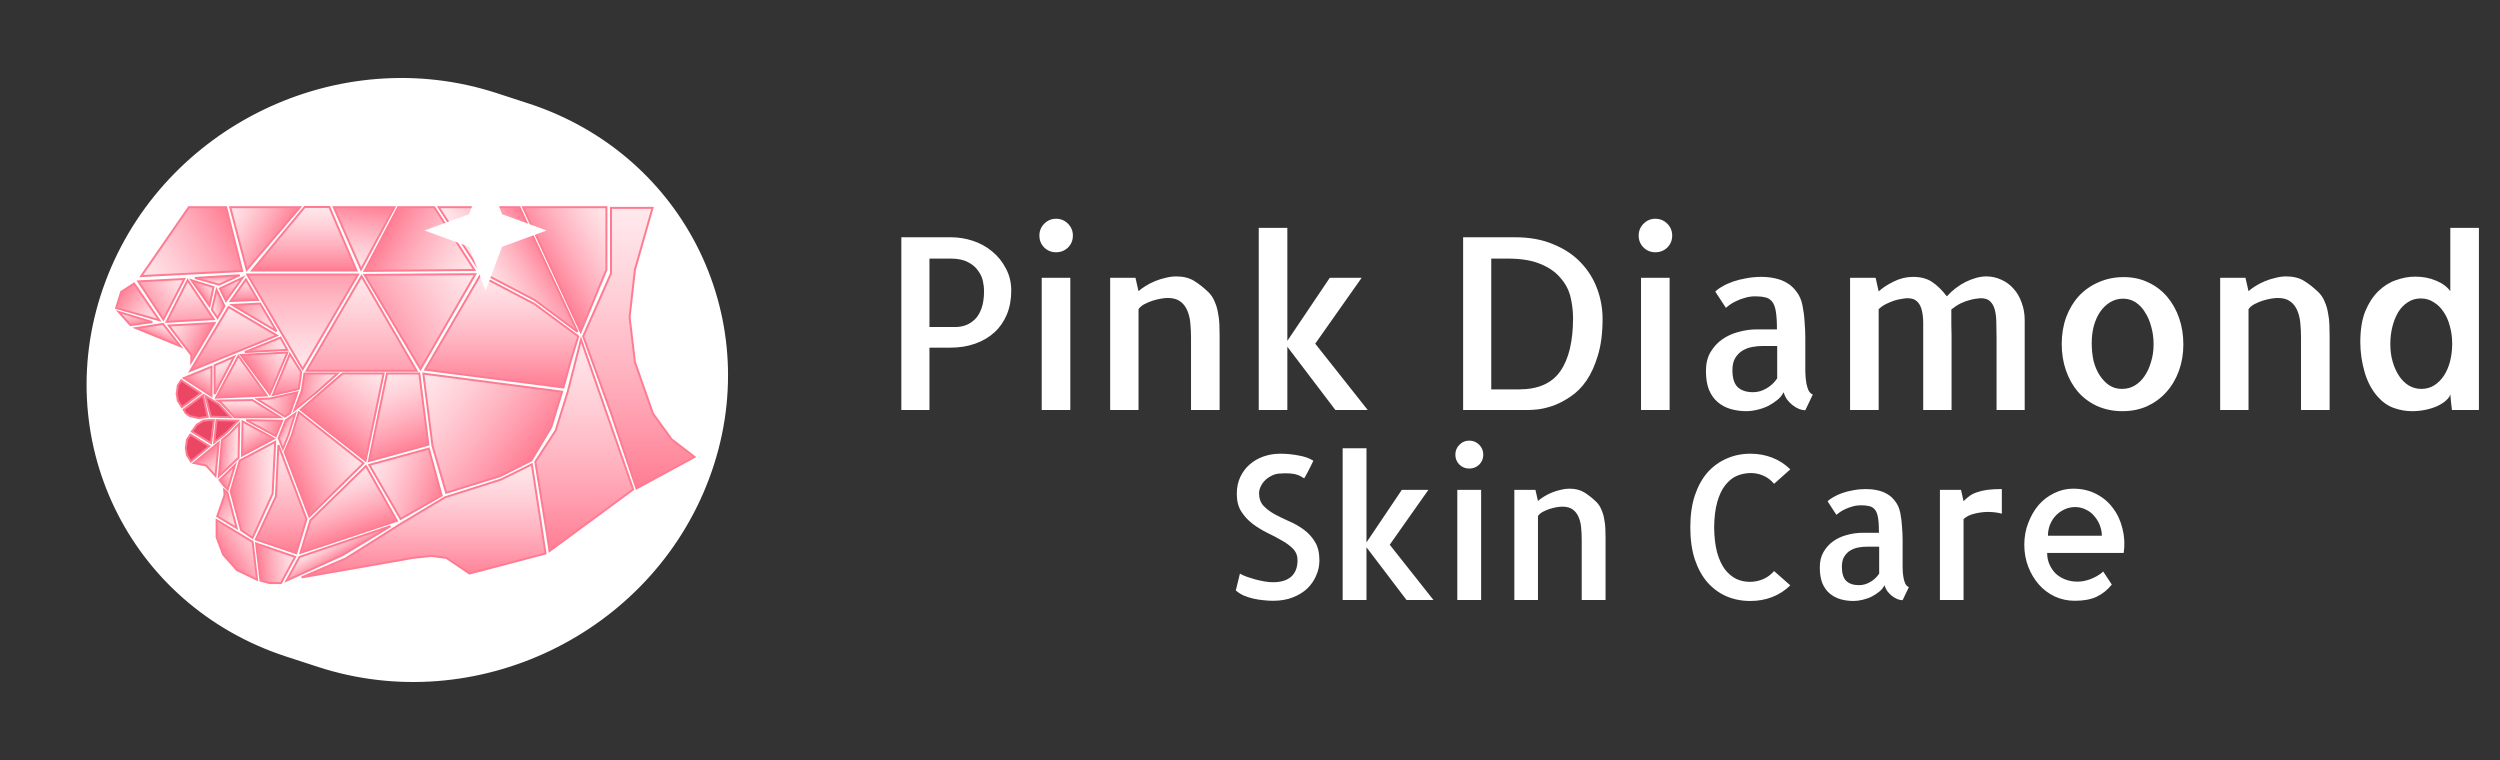 <svg width="250" height="76" viewBox="0 0 250 76" fill="none" xmlns="http://www.w3.org/2000/svg">
<rect x="0" y="0" width="250" height="76" fill="#333333" stroke="none"/>
<path d="M92.945 41H90.133V23.727H95.102C95.836 23.727 96.562 23.844 97.281 24.078C98 24.312 98.641 24.664 99.203 25.133C99.781 25.602 100.242 26.172 100.586 26.844C100.945 27.5 101.125 28.242 101.125 29.07C101.125 29.945 100.977 30.742 100.68 31.461C100.383 32.164 99.969 32.758 99.438 33.242C98.906 33.727 98.266 34.102 97.516 34.367C96.766 34.633 95.938 34.766 95.031 34.766H92.945V41ZM92.945 25.859V32.703H95.523C95.867 32.703 96.203 32.648 96.531 32.539C96.875 32.414 97.188 32.219 97.469 31.953C97.75 31.688 97.977 31.32 98.148 30.852C98.32 30.367 98.406 29.773 98.406 29.07C98.406 28.789 98.367 28.469 98.289 28.109C98.211 27.734 98.047 27.383 97.797 27.055C97.562 26.711 97.227 26.43 96.789 26.211C96.352 25.977 95.773 25.859 95.055 25.859H92.945ZM107.031 41H104.172V27.781H107.031V41ZM107.289 23.562C107.289 24.031 107.125 24.43 106.797 24.758C106.469 25.07 106.07 25.227 105.602 25.227C105.133 25.227 104.734 25.062 104.406 24.734C104.094 24.406 103.938 24.016 103.938 23.562C103.938 23.094 104.102 22.695 104.43 22.367C104.758 22.039 105.148 21.875 105.602 21.875C106.07 21.875 106.469 22.039 106.797 22.367C107.125 22.695 107.289 23.094 107.289 23.562ZM121.961 41H119.102V33.805C119.102 33.273 119.078 32.766 119.031 32.281C118.984 31.797 118.875 31.367 118.703 30.992C118.531 30.617 118.297 30.328 118 30.125C117.703 29.906 117.289 29.797 116.758 29.797C116.586 29.797 116.359 29.82 116.078 29.867C115.812 29.914 115.531 29.984 115.234 30.078C114.953 30.172 114.68 30.289 114.414 30.43C114.164 30.57 113.977 30.734 113.852 30.922V31.062V31.109V36.312V36.359V41H111.016V27.781H113.547L113.852 29.117C114.039 28.945 114.273 28.773 114.555 28.602C114.852 28.414 115.172 28.25 115.516 28.109C115.859 27.969 116.211 27.859 116.57 27.781C116.93 27.688 117.281 27.641 117.625 27.641C118.328 27.641 118.922 27.789 119.406 28.086C119.891 28.383 120.375 28.766 120.859 29.234C121.125 29.5 121.328 29.812 121.469 30.172C121.625 30.516 121.734 30.883 121.797 31.273C121.875 31.648 121.922 32.031 121.938 32.422C121.953 32.812 121.961 33.195 121.961 33.57V40.531V41ZM133.539 41L128.734 34.672V41H125.875V22.789H128.734V34.086L132.977 27.781H136.164L131.523 34.367L136.773 41H133.539ZM160.258 31.883C160.258 33.305 160.102 34.523 159.789 35.539C159.492 36.539 159.109 37.383 158.641 38.07C158.172 38.742 157.641 39.273 157.047 39.664C156.469 40.055 155.906 40.352 155.359 40.555C154.812 40.742 154.312 40.867 153.859 40.93C153.406 40.977 153.07 41 152.852 41H146.312V23.727H151.516C152.969 23.727 154.242 23.961 155.336 24.43C156.445 24.883 157.359 25.492 158.078 26.258C158.812 27.023 159.359 27.898 159.719 28.883C160.078 29.852 160.258 30.852 160.258 31.883ZM151.914 38.938C153.82 38.938 155.195 38.328 156.039 37.109C156.883 35.891 157.305 34.125 157.305 31.812C157.305 31.094 157.219 30.383 157.047 29.68C156.875 28.977 156.539 28.344 156.039 27.781C155.555 27.203 154.891 26.742 154.047 26.398C153.203 26.039 152.109 25.859 150.766 25.859H149.125V38.938H151.914ZM166.961 41H164.102V27.781H166.961V41ZM167.219 23.562C167.219 24.031 167.055 24.43 166.727 24.758C166.398 25.07 166 25.227 165.531 25.227C165.062 25.227 164.664 25.062 164.336 24.734C164.023 24.406 163.867 24.016 163.867 23.562C163.867 23.094 164.031 22.695 164.359 22.367C164.688 22.039 165.078 21.875 165.531 21.875C166 21.875 166.398 22.039 166.727 22.367C167.055 22.695 167.219 23.094 167.219 23.562ZM180.531 36.898V37.086C180.531 37.211 180.539 37.398 180.555 37.648C180.57 37.883 180.602 38.125 180.648 38.375C180.695 38.625 180.766 38.852 180.859 39.055C180.969 39.258 181.109 39.391 181.281 39.453L180.531 41.023C180.328 41.023 180.109 40.977 179.875 40.883C179.656 40.789 179.438 40.656 179.219 40.484C179.016 40.312 178.836 40.125 178.68 39.922C178.539 39.703 178.43 39.469 178.352 39.219C178.242 39.484 178.047 39.734 177.766 39.969C177.5 40.188 177.195 40.391 176.852 40.578C176.508 40.75 176.133 40.883 175.727 40.977C175.336 41.07 174.969 41.117 174.625 41.117C174.094 41.117 173.578 41.047 173.078 40.906C172.594 40.766 172.164 40.539 171.789 40.227C171.414 39.914 171.117 39.5 170.898 38.984C170.695 38.469 170.594 37.836 170.594 37.086C170.594 36.367 170.742 35.75 171.039 35.234C171.352 34.703 171.742 34.273 172.211 33.945C172.695 33.602 173.242 33.352 173.852 33.195C174.461 33.023 175.078 32.938 175.703 32.938H177.695C177.695 32.172 177.656 31.562 177.578 31.109C177.5 30.656 177.367 30.328 177.18 30.125C176.992 29.906 176.758 29.773 176.477 29.727C176.211 29.664 175.891 29.633 175.516 29.633C175.172 29.633 174.844 29.68 174.531 29.773C174.234 29.852 173.953 29.953 173.688 30.078C173.438 30.188 173.211 30.312 173.008 30.453C172.82 30.594 172.68 30.703 172.586 30.781L171.531 29.164C171.688 28.992 171.922 28.82 172.234 28.648C172.547 28.461 172.906 28.297 173.312 28.156C173.719 28.016 174.156 27.906 174.625 27.828C175.109 27.734 175.609 27.688 176.125 27.688C176.594 27.688 177.047 27.734 177.484 27.828C177.938 27.922 178.344 28.078 178.703 28.297C179.078 28.516 179.398 28.812 179.664 29.188C179.945 29.547 180.141 30 180.25 30.547C180.359 31.094 180.43 31.648 180.461 32.211C180.508 32.758 180.531 33.305 180.531 33.852V36.898ZM177.719 34.602H176.219C175.906 34.602 175.578 34.633 175.234 34.695C174.891 34.758 174.57 34.875 174.273 35.047C173.977 35.219 173.727 35.469 173.523 35.797C173.336 36.109 173.242 36.516 173.242 37.016C173.242 37.797 173.414 38.359 173.758 38.703C174.117 39.047 174.633 39.219 175.305 39.219C175.773 39.219 176.219 39.094 176.641 38.844C177.078 38.594 177.438 38.258 177.719 37.836V34.602ZM202.469 40.555V41H199.656V33.805C199.656 33.273 199.648 32.773 199.633 32.305C199.633 31.82 199.586 31.391 199.492 31.016C199.398 30.641 199.242 30.352 199.023 30.148C198.82 29.93 198.5 29.82 198.062 29.82C197.984 29.82 197.844 29.836 197.641 29.867C197.453 29.883 197.227 29.93 196.961 30.008C196.695 30.07 196.398 30.18 196.07 30.336C195.758 30.492 195.445 30.695 195.133 30.945C195.133 31.555 195.133 32.039 195.133 32.398C195.148 32.758 195.156 33.148 195.156 33.57V41H192.32V33.805C192.32 33.273 192.32 32.773 192.32 32.305C192.32 31.82 192.273 31.391 192.18 31.016C192.086 30.641 191.93 30.352 191.711 30.148C191.492 29.93 191.172 29.82 190.75 29.82C190.609 29.82 190.414 29.844 190.164 29.891C189.914 29.922 189.648 29.984 189.367 30.078C189.102 30.172 188.828 30.289 188.547 30.43C188.281 30.57 188.055 30.734 187.867 30.922V41H185.008V27.781H187.562L187.867 29.141C188.258 28.781 188.758 28.453 189.367 28.156C189.992 27.844 190.641 27.688 191.312 27.688C192.062 27.688 192.688 27.852 193.188 28.18C193.688 28.508 194.188 28.992 194.688 29.633C194.953 29.336 195.25 29.062 195.578 28.812C195.906 28.562 196.242 28.352 196.586 28.18C196.945 28.008 197.297 27.875 197.641 27.781C197.984 27.688 198.312 27.641 198.625 27.641C199.156 27.641 199.656 27.75 200.125 27.969C200.594 28.172 201 28.469 201.344 28.859C201.703 29.25 201.977 29.719 202.164 30.266C202.367 30.797 202.469 31.375 202.469 32V33.57V40.555ZM212.383 27.711C213.289 27.711 214.109 27.891 214.844 28.25C215.578 28.594 216.203 29.07 216.719 29.68C217.234 30.289 217.633 31 217.914 31.812C218.195 32.625 218.336 33.5 218.336 34.438C218.336 35.375 218.188 36.258 217.891 37.086C217.594 37.898 217.172 38.609 216.625 39.219C216.094 39.812 215.453 40.281 214.703 40.625C213.969 40.953 213.148 41.117 212.242 41.117C211.32 41.117 210.477 40.945 209.711 40.602C208.961 40.258 208.32 39.781 207.789 39.172C207.273 38.562 206.875 37.852 206.594 37.039C206.312 36.227 206.172 35.344 206.172 34.391C206.172 33.438 206.32 32.547 206.617 31.719C206.93 30.891 207.352 30.188 207.883 29.609C208.43 29.016 209.086 28.555 209.852 28.227C210.617 27.883 211.461 27.711 212.383 27.711ZM212.195 38.891C212.664 38.891 213.086 38.781 213.461 38.562C213.852 38.328 214.18 38.016 214.445 37.625C214.727 37.219 214.945 36.742 215.102 36.195C215.273 35.648 215.359 35.062 215.359 34.438C215.359 33.812 215.281 33.227 215.125 32.68C214.984 32.133 214.781 31.656 214.516 31.25C214.266 30.828 213.953 30.492 213.578 30.242C213.203 29.992 212.781 29.867 212.312 29.867C211.844 29.867 211.414 29.984 211.023 30.219C210.633 30.453 210.297 30.773 210.016 31.18C209.75 31.57 209.539 32.039 209.383 32.586C209.242 33.117 209.172 33.695 209.172 34.32C209.172 34.945 209.234 35.539 209.359 36.102C209.5 36.648 209.703 37.125 209.969 37.531C210.234 37.938 210.547 38.266 210.906 38.516C211.281 38.766 211.711 38.891 212.195 38.891ZM232.961 41H230.102V33.805C230.102 33.273 230.078 32.766 230.031 32.281C229.984 31.797 229.875 31.367 229.703 30.992C229.531 30.617 229.297 30.328 229 30.125C228.703 29.906 228.289 29.797 227.758 29.797C227.586 29.797 227.359 29.82 227.078 29.867C226.812 29.914 226.531 29.984 226.234 30.078C225.953 30.172 225.68 30.289 225.414 30.43C225.164 30.57 224.977 30.734 224.852 30.922V31.062V31.109V36.312V36.359V41H222.016V27.781H224.547L224.852 29.117C225.039 28.945 225.273 28.773 225.555 28.602C225.852 28.414 226.172 28.25 226.516 28.109C226.859 27.969 227.211 27.859 227.57 27.781C227.93 27.688 228.281 27.641 228.625 27.641C229.328 27.641 229.922 27.789 230.406 28.086C230.891 28.383 231.375 28.766 231.859 29.234C232.125 29.5 232.328 29.812 232.469 30.172C232.625 30.516 232.734 30.883 232.797 31.273C232.875 31.648 232.922 32.031 232.938 32.422C232.953 32.812 232.961 33.195 232.961 33.57V40.531V41ZM237.766 39.664C237.172 38.992 236.734 38.164 236.453 37.18C236.172 36.195 236.031 35.203 236.031 34.203C236.031 32.984 236.195 31.961 236.523 31.133C236.867 30.305 237.305 29.633 237.836 29.117C238.367 28.602 238.953 28.234 239.594 28.016C240.25 27.781 240.891 27.664 241.516 27.664C242.281 27.664 242.977 27.797 243.602 28.062C244.242 28.328 244.719 28.68 245.031 29.117V22.789H247.891V41H245.195C245.164 40.734 245.133 40.469 245.102 40.203C245.086 39.922 245.062 39.664 245.031 39.43C244.984 39.633 244.844 39.836 244.609 40.039C244.391 40.242 244.102 40.43 243.742 40.602C243.398 40.758 243.008 40.883 242.57 40.977C242.133 41.07 241.68 41.117 241.211 41.117C240.586 41.117 239.969 41.008 239.359 40.789C238.766 40.57 238.234 40.195 237.766 39.664ZM239.031 34.414C239.031 35.039 239.109 35.625 239.266 36.172C239.422 36.703 239.633 37.172 239.898 37.578C240.164 37.984 240.484 38.305 240.859 38.539C241.25 38.773 241.672 38.891 242.125 38.891C242.609 38.891 243.039 38.773 243.414 38.539C243.805 38.289 244.133 37.961 244.398 37.555C244.664 37.148 244.867 36.672 245.008 36.125C245.148 35.578 245.219 34.992 245.219 34.367C245.219 33.742 245.141 33.156 244.984 32.609C244.844 32.062 244.633 31.586 244.352 31.18C244.086 30.773 243.758 30.453 243.367 30.219C242.992 29.969 242.562 29.844 242.078 29.844C241.594 29.844 241.164 29.969 240.789 30.219C240.414 30.453 240.094 30.781 239.828 31.203C239.578 31.625 239.383 32.109 239.242 32.656C239.102 33.203 239.031 33.789 239.031 34.414Z" fill="white"/>
<path d="M131.941 56.055C131.941 56.575 131.831 57.083 131.609 57.578C131.401 58.06 131.102 58.49 130.711 58.867C130.32 59.232 129.839 59.525 129.266 59.746C128.693 59.967 128.042 60.078 127.312 60.078C127 60.078 126.674 60.059 126.336 60.02C126.01 59.993 125.678 59.941 125.34 59.863C125.001 59.785 124.676 59.681 124.363 59.551C124.064 59.408 123.803 59.238 123.582 59.043L123.992 57.363C124.174 57.467 124.402 57.572 124.676 57.676C124.962 57.767 125.255 57.858 125.555 57.949C125.854 58.027 126.154 58.092 126.453 58.145C126.753 58.197 127.033 58.223 127.293 58.223C128.087 58.223 128.693 58.04 129.109 57.676C129.539 57.298 129.754 56.745 129.754 56.016C129.754 55.573 129.604 55.195 129.305 54.883C129.005 54.57 128.628 54.29 128.172 54.043C127.729 53.783 127.247 53.529 126.727 53.281C126.206 53.021 125.717 52.721 125.262 52.383C124.806 52.031 124.428 51.621 124.129 51.152C123.829 50.684 123.68 50.098 123.68 49.395C123.68 48.757 123.797 48.19 124.031 47.695C124.266 47.2 124.578 46.784 124.969 46.445C125.372 46.094 125.835 45.827 126.355 45.645C126.889 45.462 127.449 45.371 128.035 45.371C128.634 45.371 129.24 45.43 129.852 45.547C130.464 45.651 130.958 45.827 131.336 46.074C131.258 46.243 131.167 46.432 131.062 46.641C130.958 46.836 130.861 47.025 130.77 47.207C130.678 47.376 130.6 47.52 130.535 47.637C130.47 47.754 130.431 47.819 130.418 47.832C130.34 47.793 130.249 47.741 130.145 47.676C130.053 47.611 129.917 47.546 129.734 47.48C129.552 47.415 129.311 47.37 129.012 47.344C128.712 47.318 128.328 47.324 127.859 47.363C127.599 47.389 127.352 47.467 127.117 47.598C126.883 47.715 126.674 47.865 126.492 48.047C126.31 48.229 126.167 48.438 126.062 48.672C125.958 48.893 125.906 49.108 125.906 49.316C125.906 49.837 126.056 50.26 126.355 50.586C126.655 50.898 127.026 51.178 127.469 51.426C127.911 51.66 128.393 51.895 128.914 52.129C129.435 52.35 129.917 52.624 130.359 52.949C130.815 53.275 131.193 53.685 131.492 54.18C131.792 54.661 131.941 55.286 131.941 56.055ZM140.652 60L136.648 54.727V60H134.266V44.824H136.648V54.238L140.184 48.984H142.84L138.973 54.473L143.348 60H140.652ZM148.113 60H145.73V48.984H148.113V60ZM148.328 45.469C148.328 45.859 148.191 46.191 147.918 46.465C147.645 46.725 147.312 46.855 146.922 46.855C146.531 46.855 146.199 46.719 145.926 46.445C145.665 46.172 145.535 45.846 145.535 45.469C145.535 45.078 145.672 44.746 145.945 44.473C146.219 44.199 146.544 44.062 146.922 44.062C147.312 44.062 147.645 44.199 147.918 44.473C148.191 44.746 148.328 45.078 148.328 45.469ZM160.555 60H158.172V54.004C158.172 53.561 158.152 53.138 158.113 52.734C158.074 52.331 157.983 51.973 157.84 51.66C157.697 51.348 157.501 51.107 157.254 50.938C157.007 50.755 156.661 50.664 156.219 50.664C156.076 50.664 155.887 50.684 155.652 50.723C155.431 50.762 155.197 50.82 154.949 50.898C154.715 50.977 154.487 51.074 154.266 51.191C154.057 51.309 153.901 51.445 153.797 51.602V51.719V51.758V56.094V56.133V60H151.434V48.984H153.543L153.797 50.098C153.953 49.954 154.148 49.811 154.383 49.668C154.63 49.512 154.897 49.375 155.184 49.258C155.47 49.141 155.763 49.05 156.062 48.984C156.362 48.906 156.655 48.867 156.941 48.867C157.527 48.867 158.022 48.991 158.426 49.238C158.829 49.486 159.233 49.805 159.637 50.195C159.858 50.417 160.027 50.677 160.145 50.977C160.275 51.263 160.366 51.569 160.418 51.895C160.483 52.207 160.522 52.526 160.535 52.852C160.548 53.177 160.555 53.496 160.555 53.809V59.609V60ZM179.031 58.535C178.497 59.056 177.892 59.447 177.215 59.707C176.538 59.967 175.809 60.098 175.027 60.098C174.168 60.098 173.374 59.941 172.645 59.629C171.928 59.316 171.297 58.854 170.75 58.242C170.216 57.63 169.793 56.862 169.48 55.938C169.181 55.013 169.031 53.945 169.031 52.734C169.031 51.523 169.181 50.462 169.48 49.551C169.793 48.626 170.216 47.858 170.75 47.246C171.297 46.634 171.935 46.172 172.664 45.859C173.393 45.534 174.181 45.371 175.027 45.371C175.809 45.371 176.538 45.501 177.215 45.762C177.892 46.022 178.497 46.413 179.031 46.934L177.41 48.379C177.085 48.001 176.72 47.728 176.316 47.559C175.926 47.389 175.516 47.305 175.086 47.305C174.604 47.305 174.142 47.396 173.699 47.578C173.27 47.76 172.879 48.073 172.527 48.516C172.189 48.945 171.922 49.505 171.727 50.195C171.531 50.885 171.427 51.732 171.414 52.734C171.427 53.711 171.525 54.544 171.707 55.234C171.902 55.925 172.163 56.491 172.488 56.934C172.827 57.363 173.204 57.682 173.621 57.891C174.051 58.086 174.5 58.184 174.969 58.184C175.438 58.184 175.874 58.099 176.277 57.93C176.694 57.76 177.072 57.487 177.41 57.109L179.031 58.535ZM190.262 56.582V56.738C190.262 56.842 190.268 56.999 190.281 57.207C190.294 57.402 190.32 57.604 190.359 57.812C190.398 58.021 190.457 58.21 190.535 58.379C190.626 58.548 190.743 58.659 190.887 58.711L190.262 60.02C190.092 60.02 189.91 59.98 189.715 59.902C189.533 59.824 189.35 59.714 189.168 59.57C188.999 59.427 188.849 59.271 188.719 59.102C188.602 58.919 188.51 58.724 188.445 58.516C188.354 58.737 188.191 58.945 187.957 59.141C187.736 59.323 187.482 59.492 187.195 59.648C186.909 59.792 186.596 59.902 186.258 59.98C185.932 60.059 185.626 60.098 185.34 60.098C184.897 60.098 184.467 60.039 184.051 59.922C183.647 59.805 183.289 59.616 182.977 59.355C182.664 59.095 182.417 58.75 182.234 58.32C182.065 57.891 181.98 57.363 181.98 56.738C181.98 56.139 182.104 55.625 182.352 55.195C182.612 54.753 182.938 54.395 183.328 54.121C183.732 53.835 184.188 53.626 184.695 53.496C185.203 53.353 185.717 53.281 186.238 53.281H187.898C187.898 52.643 187.866 52.135 187.801 51.758C187.736 51.38 187.625 51.107 187.469 50.938C187.312 50.755 187.117 50.645 186.883 50.605C186.661 50.553 186.395 50.527 186.082 50.527C185.796 50.527 185.522 50.566 185.262 50.645C185.014 50.71 184.78 50.794 184.559 50.898C184.35 50.99 184.161 51.094 183.992 51.211C183.836 51.328 183.719 51.419 183.641 51.484L182.762 50.137C182.892 49.993 183.087 49.85 183.348 49.707C183.608 49.551 183.908 49.414 184.246 49.297C184.585 49.18 184.949 49.089 185.34 49.023C185.743 48.945 186.16 48.906 186.59 48.906C186.98 48.906 187.358 48.945 187.723 49.023C188.1 49.102 188.439 49.232 188.738 49.414C189.051 49.596 189.318 49.844 189.539 50.156C189.773 50.456 189.936 50.833 190.027 51.289C190.118 51.745 190.177 52.207 190.203 52.676C190.242 53.132 190.262 53.587 190.262 54.043V56.582ZM187.918 54.668H186.668C186.408 54.668 186.134 54.694 185.848 54.746C185.561 54.798 185.294 54.896 185.047 55.039C184.799 55.182 184.591 55.391 184.422 55.664C184.266 55.925 184.188 56.263 184.188 56.68C184.188 57.331 184.331 57.8 184.617 58.086C184.917 58.372 185.346 58.516 185.906 58.516C186.297 58.516 186.668 58.411 187.02 58.203C187.384 57.995 187.684 57.715 187.918 57.363V54.668ZM200.184 51.367C199.819 51.263 199.376 51.204 198.855 51.191C198.387 51.191 197.918 51.25 197.449 51.367C196.993 51.471 196.629 51.654 196.355 51.914V56.094V56.133V60H193.992V48.984H196.102L196.355 50.117C196.551 49.922 196.753 49.746 196.961 49.59C197.182 49.434 197.436 49.31 197.723 49.219C198.009 49.115 198.348 49.036 198.738 48.984C199.129 48.932 199.611 48.906 200.184 48.906V51.367ZM207.312 48.867C208.198 48.867 208.979 49.05 209.656 49.414C210.333 49.766 210.887 50.241 211.316 50.84C211.759 51.426 212.072 52.109 212.254 52.891C212.449 53.659 212.488 54.46 212.371 55.293H204.715C204.715 55.71 204.793 56.094 204.949 56.445C205.105 56.797 205.314 57.103 205.574 57.363C205.848 57.611 206.167 57.806 206.531 57.949C206.909 58.092 207.312 58.164 207.742 58.164C207.885 58.164 208.061 58.151 208.27 58.125C208.491 58.086 208.719 58.027 208.953 57.949C209.201 57.858 209.441 57.747 209.676 57.617C209.923 57.487 210.138 57.331 210.32 57.148L211.18 58.457C210.75 58.991 210.249 59.395 209.676 59.668C209.103 59.941 208.374 60.078 207.488 60.078C206.772 60.078 206.102 59.935 205.477 59.648C204.852 59.349 204.318 58.945 203.875 58.438C203.432 57.93 203.081 57.337 202.82 56.66C202.56 55.983 202.43 55.254 202.43 54.473C202.43 53.704 202.56 52.982 202.82 52.305C203.081 51.615 203.426 51.016 203.855 50.508C204.298 50 204.819 49.603 205.418 49.316C206.017 49.017 206.648 48.867 207.312 48.867ZM210.184 53.574C210.184 53.223 210.118 52.878 209.988 52.539C209.858 52.2 209.676 51.895 209.441 51.621C209.22 51.348 208.947 51.133 208.621 50.977C208.296 50.807 207.944 50.716 207.566 50.703C207.163 50.703 206.792 50.781 206.453 50.938C206.115 51.094 205.822 51.302 205.574 51.562C205.327 51.823 205.132 52.135 204.988 52.5C204.858 52.852 204.793 53.21 204.793 53.574H210.184Z" fill="white"/>
<path d="M49.501 9.782L52.693 10.822C68.223 15.88 76.172 32.382 70.447 47.679C64.722 62.976 47.492 71.276 31.962 66.218L28.77 65.178C13.24 60.12 5.291 43.618 11.016 28.321C16.741 13.024 33.971 4.724 49.501 9.782Z" fill="white" stroke="white"/>
<g clip-path="url(#clip0_1116_659)">
<path d="M13.823 28.138L18.43 27.897L16.338 31.952L13.823 28.138Z" fill="url(#paint0_linear_1116_659)" stroke="#FF7B92" stroke-width="0.2"/>
<path d="M13.413 28.352L15.929 32.022L11.613 30.805L12.118 29.185L13.413 28.352Z" fill="url(#paint1_linear_1116_659)" stroke="#FF7B92" stroke-width="0.2"/>
<path d="M16.652 32.188L18.767 28.022L21.368 31.912L16.652 32.188Z" fill="url(#paint2_linear_1116_659)" stroke="#FF7B92" stroke-width="0.2"/>
<path d="M19.147 28.028L21.345 28.708L20.954 30.59L19.147 28.028Z" fill="url(#paint3_linear_1116_659)" stroke="#FF7B92" stroke-width="0.2"/>
<path d="M16.876 32.554L21.452 32.3L19.13 36.193V35.538V35.504L19.109 35.477L16.876 32.554Z" fill="url(#paint4_linear_1116_659)" stroke="#FF7B92" stroke-width="0.2"/>
<path d="M13.606 32.811L16.306 32.389L18.053 34.631L13.606 32.811Z" fill="url(#paint5_linear_1116_659)" stroke="#FF7B92" stroke-width="0.2"/>
<path d="M13.043 32.511L11.877 31.201L15.23 32.208L13.043 32.511Z" fill="url(#paint6_linear_1116_659)" stroke="#FF7B92" stroke-width="0.2"/>
<path d="M22.616 20.722L24.22 27.099L14.122 27.609L18.882 20.722H20.829H22.616Z" fill="url(#paint7_linear_1116_659)" stroke="#FF7B92" stroke-width="0.2"/>
<path d="M21.755 31.802L21.187 30.971L21.657 28.982L22.448 30.605L21.755 31.802Z" fill="url(#paint8_linear_1116_659)" stroke="#FF7B92" stroke-width="0.2"/>
<path d="M21.904 28.466L19.5 27.794L23.965 27.522L21.904 28.466Z" fill="url(#paint9_linear_1116_659)" stroke="#FF7B92" stroke-width="0.2"/>
<path d="M21.988 28.851L24.254 27.777L22.598 30.092L21.988 28.851Z" fill="url(#paint10_linear_1116_659)" stroke="#FF7B92" stroke-width="0.2"/>
<path d="M24.675 26.983L23.024 20.722H26.559H30.007L24.675 26.983Z" fill="url(#paint11_linear_1116_659)" stroke="#FF7B92" stroke-width="0.2"/>
<path d="M31.875 20.703H32.934L35.65 27.054H25.207L30.467 20.703H31.875Z" fill="url(#paint12_linear_1116_659)" stroke="#FF7B92" stroke-width="0.2"/>
<path d="M39.452 20.722L36.107 26.945L33.375 20.722L39.452 20.722Z" fill="url(#paint13_linear_1116_659)" stroke="#FF7B92" stroke-width="0.2"/>
<path d="M35.805 27.451L30.265 36.914L24.725 27.451H35.805Z" fill="url(#paint14_linear_1116_659)" stroke="#FF7B92" stroke-width="0.2"/>
<path d="M23.068 30.103L24.589 27.949L25.798 29.988L23.068 30.103Z" fill="url(#paint15_linear_1116_659)" stroke="#FF7B92" stroke-width="0.2"/>
<path d="M26.016 30.36L27.652 33.121L23.231 30.496L26.016 30.36Z" fill="url(#paint16_linear_1116_659)" stroke="#FF7B92" stroke-width="0.2"/>
<path d="M19.035 37.081L22.862 30.697L27.693 33.548L19.035 37.081Z" fill="url(#paint17_linear_1116_659)" stroke="#FF7B92" stroke-width="0.2"/>
<path d="M18.378 37.806L21.15 36.672V39.6L18.378 37.806Z" fill="url(#paint18_linear_1116_659)" stroke="#FF7B92" stroke-width="0.2"/>
<path d="M20.582 46.545L19.384 46.3L21.871 44.252L21.55 47.59L20.636 46.576L20.614 46.551L20.582 46.545Z" fill="url(#paint19_linear_1116_659)" stroke="#FF7B92" stroke-width="0.2"/>
<path d="M17.785 38.532L18.12 38.027L20.077 39.318L18.19 40.717L17.784 40.081L17.665 39.373L17.785 38.532Z" fill="#EB4764" stroke="#FF7B92" stroke-width="0.2"/>
<path d="M18.699 43.959L19.038 43.453L20.924 44.618L19.092 46.14L18.693 45.509L18.576 44.8L18.699 43.959Z" fill="#EB4764" stroke="#FF7B92" stroke-width="0.2"/>
<path d="M18.361 40.954L20.298 39.522L20.774 41.696L19.9 41.811L19.004 41.622L18.572 41.318L18.361 40.954Z" fill="#EB4764" stroke="#FF7B92" stroke-width="0.2"/>
<path d="M20.901 42.012H21.382L21.105 44.315L19.181 43.151L19.698 42.452L20.328 42.075L20.901 42.012Z" fill="#EB4764" stroke="#FF7B92" stroke-width="0.2"/>
<path d="M21.462 39.402V36.524L23.408 35.677L21.462 39.402Z" fill="url(#paint20_linear_1116_659)" stroke="#FF7B92" stroke-width="0.2"/>
<path d="M21.079 41.666L20.547 39.598L21.888 40.426L23.078 41.722L21.079 41.666Z" fill="#EB4764" stroke="#FF7B92" stroke-width="0.2"/>
<path d="M21.652 42.014L23.798 42.072L22.693 43.218L21.965 43.806L21.965 43.806L21.419 44.246L21.652 42.014Z" fill="#EB4764" stroke="#FF7B92" stroke-width="0.2"/>
<path d="M21.6 39.767L23.839 35.595L26.66 39.542L21.6 39.767Z" fill="url(#paint21_linear_1116_659)" stroke="#FF7B92" stroke-width="0.2"/>
<path d="M24.085 35.496L28.737 35.252L26.982 39.414L24.085 35.496Z" fill="url(#paint22_linear_1116_659)" stroke="#FF7B92" stroke-width="0.2"/>
<path d="M24.481 35.21L28.047 33.759L28.726 34.987L24.481 35.21Z" fill="url(#paint23_linear_1116_659)" stroke="#FF7B92" stroke-width="0.2"/>
<path d="M22.062 40.224L22.052 40.213L22.04 40.206L21.805 40.065L25.247 40.008L28.011 41.729H23.441L22.062 40.224Z" fill="url(#paint24_linear_1116_659)" stroke="#FF7B92" stroke-width="0.2"/>
<path d="M22.89 43.436L22.891 43.436L22.9 43.427L23.922 42.363L23.855 45.778L21.883 47.639L22.191 44L22.89 43.436Z" fill="url(#paint25_linear_1116_659)" stroke="#FF7B92" stroke-width="0.2"/>
<path d="M29.869 38.898L27.288 39.503L28.986 35.407L30.117 37.208L29.99 38.168L29.869 38.898Z" fill="url(#paint26_linear_1116_659)" stroke="#FF7B92" stroke-width="0.2"/>
<path d="M25.725 39.916L27.031 39.844L27.04 39.843L27.048 39.842L29.737 39.225L29.008 41.322L28.49 41.662L25.725 39.916Z" fill="url(#paint27_linear_1116_659)" stroke="#FF7B92" stroke-width="0.2"/>
<path d="M24.197 45.555L24.257 42.145L27.387 43.858L24.197 45.555Z" fill="url(#paint28_linear_1116_659)" stroke="#FF7B92" stroke-width="0.2"/>
<path d="M27.575 43.611L24.634 42.019L28.209 42.075L27.575 43.611Z" fill="url(#paint29_linear_1116_659)" stroke="#FF7B92" stroke-width="0.2"/>
<path d="M21.662 52.011L25.266 54.194L25.706 57.974L23.689 57.009L22.315 55.461L21.662 53.721V52.011Z" fill="url(#paint30_linear_1116_659)" stroke="#FF7B92" stroke-width="0.2"/>
<path d="M22.189 50.29L22.189 50.29L22.189 50.289L22.456 49.501L22.463 49.481L22.461 49.46L22.417 48.984L22.739 49.261L23.668 52.804L21.724 51.631L22.189 50.29Z" fill="url(#paint31_linear_1116_659)" stroke="#FF7B92" stroke-width="0.2"/>
<path d="M22.629 47.374L22.629 47.374L22.631 47.372L23.489 46.526L22.779 48.952L22.37 48.549L21.954 47.995L22.629 47.374Z" fill="url(#paint32_linear_1116_659)" stroke="#FF7B92" stroke-width="0.2"/>
<path d="M25.611 54.346L29.512 55.686L28.099 58.306H26.972L26.051 58.063L25.611 54.346Z" fill="url(#paint33_linear_1116_659)" stroke="#FF7B92" stroke-width="0.2"/>
<path d="M30.653 37.077L36.155 27.615L41.658 37.077H30.653Z" fill="url(#paint34_linear_1116_659)" stroke="#FF7B92" stroke-width="0.2"/>
<path d="M30.443 37.346H33.76L31.825 39.076L29.448 41.009L30.184 39.056L30.188 39.046L30.189 39.035L30.443 37.346Z" fill="url(#paint35_linear_1116_659)" stroke="#FF7B92" stroke-width="0.2"/>
<path d="M30.647 51.907L29.623 55.326L25.576 53.949L27.588 49.644L27.596 49.626L27.597 49.606L27.84 44.497L30.647 51.907Z" fill="url(#paint36_linear_1116_659)" stroke="#FF7B92" stroke-width="0.2"/>
<path d="M27.517 44.185L27.26 49.379L25.251 53.788L24.114 53.021L23.065 49.141L23.978 46.055L27.517 44.185Z" fill="url(#paint37_linear_1116_659)" stroke="#FF7B92" stroke-width="0.2"/>
<path d="M36.455 27.485L47.532 27.42L42.05 36.912L36.455 27.485Z" fill="url(#paint38_linear_1116_659)" stroke="#FF7B92" stroke-width="0.2"/>
<path d="M43.429 20.722L47.44 26.997L36.454 27.092L39.813 20.722L41.551 20.722L43.429 20.722Z" fill="url(#paint39_linear_1116_659)" stroke="#FF7B92" stroke-width="0.2"/>
<path d="M29.508 41.376L28.863 43.455L28.291 44.865L27.866 43.817L28.573 42.042L29.508 41.376Z" fill="url(#paint40_linear_1116_659)" stroke="#FF7B92" stroke-width="0.2"/>
<path d="M29.183 43.528L29.184 43.529L29.187 43.518L29.878 41.227L36.346 46.327L30.929 51.656L28.466 45.2L29.183 43.528Z" fill="url(#paint41_linear_1116_659)" stroke="#FF7B92" stroke-width="0.2"/>
<path d="M34.259 37.347H38.363L36.555 46.071L30.064 40.97L34.259 37.347Z" fill="url(#paint42_linear_1116_659)" stroke="#FF7B92" stroke-width="0.2"/>
<path d="M36.885 46.109L38.701 37.347H41.93L42.84 44.468L36.885 46.109Z" fill="url(#paint43_linear_1116_659)" stroke="#FF7B92" stroke-width="0.2"/>
<path d="M31.045 52.02L36.597 46.608L39.694 52.083L30.043 55.292L31.045 52.02Z" fill="url(#paint44_linear_1116_659)" stroke="#FF7B92" stroke-width="0.2"/>
<path d="M28.657 58.059L29.952 55.692L39.05 52.617L34.242 55.521L28.657 58.059Z" fill="url(#paint45_linear_1116_659)" stroke="#FF7B92" stroke-width="0.2"/>
<path d="M44.166 49.551L40.056 51.895L36.931 46.49L42.88 44.86L44.166 49.551Z" fill="url(#paint46_linear_1116_659)" stroke="#FF7B92" stroke-width="0.2"/>
<path d="M43.249 44.585L42.333 37.362L56.213 39.17L55.119 42.725L53.141 46.041L50.043 47.601L44.617 49.277L43.249 44.585Z" fill="url(#paint47_linear_1116_659)" stroke="#FF7B92" stroke-width="0.2"/>
<path d="M57.118 35.936L57.117 35.936L57.117 35.939L56.342 38.748L42.518 36.97L48.01 27.549L53.437 30.395L57.828 33.636L57.118 35.936Z" fill="url(#paint48_linear_1116_659)" stroke="#FF7B92" stroke-width="0.2"/>
<path d="M51.949 20.722L57.752 33.185L53.471 30.004L53.465 29.999L53.458 29.996L48.051 27.176L43.867 20.722H51.949Z" fill="url(#paint49_linear_1116_659)" stroke="#FF7B92" stroke-width="0.2"/>
<path d="M60.641 20.722V26.976L58.071 33.186L52.302 20.722H60.641Z" fill="url(#paint50_linear_1116_659)" stroke="#FF7B92" stroke-width="0.2"/>
<path d="M41.314 55.785L30.161 57.742L34.573 55.844L34.58 55.841L34.587 55.837L40.117 52.352L44.505 49.729L50.092 47.957L50.099 47.954L50.106 47.951L53.182 46.433L54.555 55.35L46.948 57.353L44.653 55.801L44.633 55.788L44.61 55.785L43.144 55.587L43.132 55.586L43.12 55.587L41.32 55.785L41.32 55.784L41.314 55.785Z" fill="url(#paint51_linear_1116_659)" stroke="#FF7B92" stroke-width="0.2"/>
<path d="M63.317 48.942L54.949 55.102L54.639 53.034L54.639 53.033L53.532 46.178L55.561 43.06L55.568 43.048L55.572 43.035L56.776 39.162L56.776 39.162L56.778 39.157L58.1 33.965L63.317 48.942Z" fill="url(#paint52_linear_1116_659)" stroke="#FF7B92" stroke-width="0.2"/>
<path d="M61.1 27.323V20.79H65.252L63.495 26.967L63.493 26.975L63.492 26.983L62.96 31.711L62.959 31.722L62.96 31.734L63.492 36.199L63.493 36.21L63.497 36.22L65.29 41.342L65.295 41.356L65.304 41.367L67.164 43.928L67.173 43.94L67.184 43.949L69.453 45.694L63.648 48.847L61.095 41.277L61.095 41.277L61.094 41.275L58.318 33.63L61.092 27.363L61.1 27.344V27.323Z" fill="url(#paint53_linear_1116_659)" stroke="#FF7B92" stroke-width="0.2"/>
<path d="M48.556 17.021L50.206 21.421L54.667 23.049L50.206 24.676L48.556 29.076L46.905 24.676L42.444 23.049L46.905 21.421L48.556 17.021Z" fill="white"/>
</g>
<defs>
<linearGradient id="paint0_linear_1116_659" x1="18.599" y1="27.788" x2="13.835" y2="30.929" gradientUnits="userSpaceOnUse">
<stop stop-color="#FFD9DF" stop-opacity="0.58"/>
<stop offset="1" stop-color="#FF7B92"/>
</linearGradient>
<linearGradient id="paint1_linear_1116_659" x1="16.167" y1="32.193" x2="12.017" y2="29.142" gradientUnits="userSpaceOnUse">
<stop stop-color="#FFD9DF" stop-opacity="0.58"/>
<stop offset="1" stop-color="#FF7B92"/>
</linearGradient>
<linearGradient id="paint2_linear_1116_659" x1="18.756" y1="27.824" x2="19.093" y2="33.592" gradientUnits="userSpaceOnUse">
<stop stop-color="#FFD9DF" stop-opacity="0.58"/>
<stop offset="1" stop-color="#FF7B92"/>
</linearGradient>
<linearGradient id="paint3_linear_1116_659" x1="21.302" y1="28.413" x2="19.963" y2="29.358" gradientUnits="userSpaceOnUse">
<stop stop-color="#FFD9DF" stop-opacity="0.58"/>
<stop offset="1" stop-color="#FF7B92"/>
</linearGradient>
<linearGradient id="paint4_linear_1116_659" x1="16.645" y1="32.538" x2="20.457" y2="34.489" gradientUnits="userSpaceOnUse">
<stop stop-color="#FFD9DF" stop-opacity="0.58"/>
<stop offset="1" stop-color="#FF7B92"/>
</linearGradient>
<linearGradient id="paint5_linear_1116_659" x1="16.459" y1="32.329" x2="15.794" y2="33.871" gradientUnits="userSpaceOnUse">
<stop stop-color="#FFD9DF" stop-opacity="0.58"/>
<stop offset="1" stop-color="#FF7B92"/>
</linearGradient>
<linearGradient id="paint6_linear_1116_659" x1="13.416" y1="30.616" x2="13.838" y2="32.634" gradientUnits="userSpaceOnUse">
<stop stop-color="#FFD9DF" stop-opacity="0.58"/>
<stop offset="1" stop-color="#FF7B92"/>
</linearGradient>
<linearGradient id="paint7_linear_1116_659" x1="14.167" y1="28.133" x2="23.792" y2="22.497" gradientUnits="userSpaceOnUse">
<stop stop-color="#FFD9DF" stop-opacity="0.58"/>
<stop offset="1" stop-color="#FF7B92"/>
</linearGradient>
<linearGradient id="paint8_linear_1116_659" x1="20.994" y1="30.444" x2="22.498" y2="30.209" gradientUnits="userSpaceOnUse">
<stop stop-color="#FFD9DF" stop-opacity="0.58"/>
<stop offset="1" stop-color="#FF7B92"/>
</linearGradient>
<linearGradient id="paint9_linear_1116_659" x1="21.715" y1="28.576" x2="21.695" y2="27.437" gradientUnits="userSpaceOnUse">
<stop stop-color="#FFD9DF" stop-opacity="0.58"/>
<stop offset="1" stop-color="#FF7B92"/>
</linearGradient>
<linearGradient id="paint10_linear_1116_659" x1="24.328" y1="27.309" x2="22.047" y2="29.794" gradientUnits="userSpaceOnUse">
<stop stop-color="#FFD9DF" stop-opacity="0.58"/>
<stop offset="1" stop-color="#FF7B92"/>
</linearGradient>
<linearGradient id="paint11_linear_1116_659" x1="22.584" y1="21.151" x2="28.043" y2="24.347" gradientUnits="userSpaceOnUse">
<stop stop-color="#FFD9DF" stop-opacity="0.58"/>
<stop offset="1" stop-color="#FF7B92"/>
</linearGradient>
<linearGradient id="paint12_linear_1116_659" x1="30.398" y1="20.602" x2="30.398" y2="27.154" gradientUnits="userSpaceOnUse">
<stop stop-color="#FFD9DF" stop-opacity="0.58"/>
<stop offset="1" stop-color="#FF7B92"/>
</linearGradient>
<linearGradient id="paint13_linear_1116_659" x1="35.583" y1="27.108" x2="36.447" y2="20.224" gradientUnits="userSpaceOnUse">
<stop stop-color="#FFD9DF" stop-opacity="0.58"/>
<stop offset="1" stop-color="#FF7B92"/>
</linearGradient>
<linearGradient id="paint14_linear_1116_659" x1="30.265" y1="37.112" x2="30.265" y2="24.097" gradientUnits="userSpaceOnUse">
<stop stop-color="#FFD9DF" stop-opacity="0.58"/>
<stop offset="1" stop-color="#FF7B92"/>
</linearGradient>
<linearGradient id="paint15_linear_1116_659" x1="24.419" y1="27.766" x2="24.419" y2="30.211" gradientUnits="userSpaceOnUse">
<stop stop-color="#FFD9DF" stop-opacity="0.58"/>
<stop offset="1" stop-color="#FF7B92"/>
</linearGradient>
<linearGradient id="paint16_linear_1116_659" x1="28.396" y1="32.608" x2="23.309" y2="29.689" gradientUnits="userSpaceOnUse">
<stop stop-color="#FFD9DF" stop-opacity="0.58"/>
<stop offset="1" stop-color="#FF7B92"/>
</linearGradient>
<linearGradient id="paint17_linear_1116_659" x1="23.356" y1="30.561" x2="23.356" y2="37.286" gradientUnits="userSpaceOnUse">
<stop stop-color="#FFD9DF" stop-opacity="0.58"/>
<stop offset="1" stop-color="#FF7B92"/>
</linearGradient>
<linearGradient id="paint18_linear_1116_659" x1="21.224" y1="36.506" x2="19.736" y2="38.804" gradientUnits="userSpaceOnUse">
<stop stop-color="#FFD9DF" stop-opacity="0.58"/>
<stop offset="1" stop-color="#FF7B92"/>
</linearGradient>
<linearGradient id="paint19_linear_1116_659" x1="22.324" y1="47.252" x2="20.605" y2="45.165" gradientUnits="userSpaceOnUse">
<stop stop-color="#FFD9DF" stop-opacity="0.58"/>
<stop offset="1" stop-color="#FF7B92"/>
</linearGradient>
<linearGradient id="paint20_linear_1116_659" x1="21.707" y1="36.266" x2="23.132" y2="38.823" gradientUnits="userSpaceOnUse">
<stop stop-color="#FFD9DF" stop-opacity="0.58"/>
<stop offset="1" stop-color="#FF7B92"/>
</linearGradient>
<linearGradient id="paint21_linear_1116_659" x1="23.866" y1="35.404" x2="24.134" y2="39.799" gradientUnits="userSpaceOnUse">
<stop stop-color="#FFD9DF" stop-opacity="0.58"/>
<stop offset="1" stop-color="#FF7B92"/>
</linearGradient>
<linearGradient id="paint22_linear_1116_659" x1="28.849" y1="35.086" x2="25.474" y2="37.561" gradientUnits="userSpaceOnUse">
<stop stop-color="#FFD9DF" stop-opacity="0.58"/>
<stop offset="1" stop-color="#FF7B92"/>
</linearGradient>
<linearGradient id="paint23_linear_1116_659" x1="28.92" y1="34.717" x2="23.977" y2="34.317" gradientUnits="userSpaceOnUse">
<stop stop-color="#FFD9DF" stop-opacity="0.58"/>
<stop offset="1" stop-color="#FF7B92"/>
</linearGradient>
<linearGradient id="paint24_linear_1116_659" x1="24.906" y1="39.907" x2="24.906" y2="41.829" gradientUnits="userSpaceOnUse">
<stop stop-color="#FFD9DF" stop-opacity="0.58"/>
<stop offset="1" stop-color="#FF7B92"/>
</linearGradient>
<linearGradient id="paint25_linear_1116_659" x1="23.996" y1="45.059" x2="21.921" y2="44.946" gradientUnits="userSpaceOnUse">
<stop stop-color="#FFD9DF" stop-opacity="0.58"/>
<stop offset="1" stop-color="#FF7B92"/>
</linearGradient>
<linearGradient id="paint26_linear_1116_659" x1="28.671" y1="35.19" x2="28.671" y2="39.645" gradientUnits="userSpaceOnUse">
<stop stop-color="#FFD9DF" stop-opacity="0.58"/>
<stop offset="1" stop-color="#FF7B92"/>
</linearGradient>
<linearGradient id="paint27_linear_1116_659" x1="25.421" y1="39.761" x2="29.625" y2="40.533" gradientUnits="userSpaceOnUse">
<stop stop-color="#FFD9DF" stop-opacity="0.58"/>
<stop offset="1" stop-color="#FF7B92"/>
</linearGradient>
<linearGradient id="paint28_linear_1116_659" x1="24.199" y1="41.955" x2="25.836" y2="44.854" gradientUnits="userSpaceOnUse">
<stop stop-color="#FFD9DF" stop-opacity="0.58"/>
<stop offset="1" stop-color="#FF7B92"/>
</linearGradient>
<linearGradient id="paint29_linear_1116_659" x1="24.237" y1="41.876" x2="28.102" y2="42.923" gradientUnits="userSpaceOnUse">
<stop stop-color="#FFD9DF" stop-opacity="0.58"/>
<stop offset="1" stop-color="#FF7B92"/>
</linearGradient>
<linearGradient id="paint30_linear_1116_659" x1="26.835" y1="53.058" x2="22.433" y2="55.839" gradientUnits="userSpaceOnUse">
<stop stop-color="#FFD9DF" stop-opacity="0.58"/>
<stop offset="1" stop-color="#FF7B92"/>
</linearGradient>
<linearGradient id="paint31_linear_1116_659" x1="24.579" y1="51.826" x2="21.556" y2="49.916" gradientUnits="userSpaceOnUse">
<stop stop-color="#FFD9DF" stop-opacity="0.58"/>
<stop offset="1" stop-color="#FF7B92"/>
</linearGradient>
<linearGradient id="paint32_linear_1116_659" x1="24.231" y1="47.122" x2="22.044" y2="48.374" gradientUnits="userSpaceOnUse">
<stop stop-color="#FFD9DF" stop-opacity="0.58"/>
<stop offset="1" stop-color="#FF7B92"/>
</linearGradient>
<linearGradient id="paint33_linear_1116_659" x1="29.696" y1="55.966" x2="25.754" y2="56.442" gradientUnits="userSpaceOnUse">
<stop stop-color="#FFD9DF" stop-opacity="0.58"/>
<stop offset="1" stop-color="#FF7B92"/>
</linearGradient>
<linearGradient id="paint34_linear_1116_659" x1="36.155" y1="27.416" x2="36.155" y2="40.431" gradientUnits="userSpaceOnUse">
<stop stop-color="#FFD9DF" stop-opacity="0.58"/>
<stop offset="1" stop-color="#FF7B92"/>
</linearGradient>
<linearGradient id="paint35_linear_1116_659" x1="33.7" y1="39.564" x2="29.549" y2="38.987" gradientUnits="userSpaceOnUse">
<stop stop-color="#FFD9DF" stop-opacity="0.58"/>
<stop offset="1" stop-color="#FF7B92"/>
</linearGradient>
<linearGradient id="paint36_linear_1116_659" x1="28.095" y1="44.012" x2="28.095" y2="55.454" gradientUnits="userSpaceOnUse">
<stop stop-color="#FFD9DF" stop-opacity="0.58"/>
<stop offset="1" stop-color="#FF7B92"/>
</linearGradient>
<linearGradient id="paint37_linear_1116_659" x1="27.79" y1="48.932" x2="22.959" y2="49.094" gradientUnits="userSpaceOnUse">
<stop stop-color="#FFD9DF" stop-opacity="0.58"/>
<stop offset="1" stop-color="#FF7B92"/>
</linearGradient>
<linearGradient id="paint38_linear_1116_659" x1="47.706" y1="27.319" x2="36.401" y2="34.028" gradientUnits="userSpaceOnUse">
<stop stop-color="#FFD9DF" stop-opacity="0.58"/>
<stop offset="1" stop-color="#FF7B92"/>
</linearGradient>
<linearGradient id="paint39_linear_1116_659" x1="47.137" y1="27.942" x2="38.418" y2="22.954" gradientUnits="userSpaceOnUse">
<stop stop-color="#FFD9DF" stop-opacity="0.58"/>
<stop offset="1" stop-color="#FF7B92"/>
</linearGradient>
<linearGradient id="paint40_linear_1116_659" x1="29.236" y1="43.247" x2="28.132" y2="42.693" gradientUnits="userSpaceOnUse">
<stop stop-color="#FFD9DF" stop-opacity="0.58"/>
<stop offset="1" stop-color="#FF7B92"/>
</linearGradient>
<linearGradient id="paint41_linear_1116_659" x1="35.716" y1="44.364" x2="28.981" y2="47.054" gradientUnits="userSpaceOnUse">
<stop stop-color="#FFD9DF" stop-opacity="0.58"/>
<stop offset="1" stop-color="#FF7B92"/>
</linearGradient>
<linearGradient id="paint42_linear_1116_659" x1="38.419" y1="37.194" x2="33.344" y2="43.69" gradientUnits="userSpaceOnUse">
<stop stop-color="#FFD9DF" stop-opacity="0.58"/>
<stop offset="1" stop-color="#FF7B92"/>
</linearGradient>
<linearGradient id="paint43_linear_1116_659" x1="37.766" y1="37.569" x2="40.712" y2="45.385" gradientUnits="userSpaceOnUse">
<stop stop-color="#FFD9DF" stop-opacity="0.58"/>
<stop offset="1" stop-color="#FF7B92"/>
</linearGradient>
<linearGradient id="paint44_linear_1116_659" x1="32.75" y1="47.768" x2="34.827" y2="53.852" gradientUnits="userSpaceOnUse">
<stop stop-color="#FFD9DF" stop-opacity="0.58"/>
<stop offset="1" stop-color="#FF7B92"/>
</linearGradient>
<linearGradient id="paint45_linear_1116_659" x1="33.309" y1="53.741" x2="34.318" y2="55.593" gradientUnits="userSpaceOnUse">
<stop stop-color="#FFD9DF" stop-opacity="0.58"/>
<stop offset="1" stop-color="#FF7B92"/>
</linearGradient>
<linearGradient id="paint46_linear_1116_659" x1="36.651" y1="46.81" x2="44.354" y2="49.39" gradientUnits="userSpaceOnUse">
<stop stop-color="#FFD9DF" stop-opacity="0.58"/>
<stop offset="1" stop-color="#FF7B92"/>
</linearGradient>
<linearGradient id="paint47_linear_1116_659" x1="41.842" y1="37.729" x2="52.987" y2="46.406" gradientUnits="userSpaceOnUse">
<stop stop-color="#FFD9DF" stop-opacity="0.58"/>
<stop offset="1" stop-color="#FF7B92"/>
</linearGradient>
<linearGradient id="paint48_linear_1116_659" x1="50.15" y1="27.416" x2="50.15" y2="38.859" gradientUnits="userSpaceOnUse">
<stop stop-color="#FFD9DF" stop-opacity="0.58"/>
<stop offset="1" stop-color="#FF7B92"/>
</linearGradient>
<linearGradient id="paint49_linear_1116_659" x1="48.456" y1="28.474" x2="54.538" y2="24.778" gradientUnits="userSpaceOnUse">
<stop stop-color="#FFD9DF" stop-opacity="0.58"/>
<stop offset="1" stop-color="#FF7B92"/>
</linearGradient>
<linearGradient id="paint50_linear_1116_659" x1="62.17" y1="23.151" x2="54.662" y2="27.392" gradientUnits="userSpaceOnUse">
<stop stop-color="#FFD9DF" stop-opacity="0.58"/>
<stop offset="1" stop-color="#FF7B92"/>
</linearGradient>
<linearGradient id="paint51_linear_1116_659" x1="42.001" y1="46.283" x2="42.001" y2="57.988" gradientUnits="userSpaceOnUse">
<stop stop-color="#FFD9DF" stop-opacity="0.58"/>
<stop offset="1" stop-color="#FF7B92"/>
</linearGradient>
<linearGradient id="paint52_linear_1116_659" x1="58.432" y1="33.618" x2="58.432" y2="55.281" gradientUnits="userSpaceOnUse">
<stop stop-color="#FFD9DF" stop-opacity="0.58"/>
<stop offset="1" stop-color="#FF7B92"/>
</linearGradient>
<linearGradient id="paint53_linear_1116_659" x1="63.923" y1="20.69" x2="63.923" y2="48.991" gradientUnits="userSpaceOnUse">
<stop stop-color="#FFD9DF" stop-opacity="0.58"/>
<stop offset="1" stop-color="#FF7B92"/>
</linearGradient>
<clipPath id="clip0_1116_659">
<rect width="59" height="42" fill="white" transform="translate(11 17)"/>
</clipPath>
</defs>
</svg>
